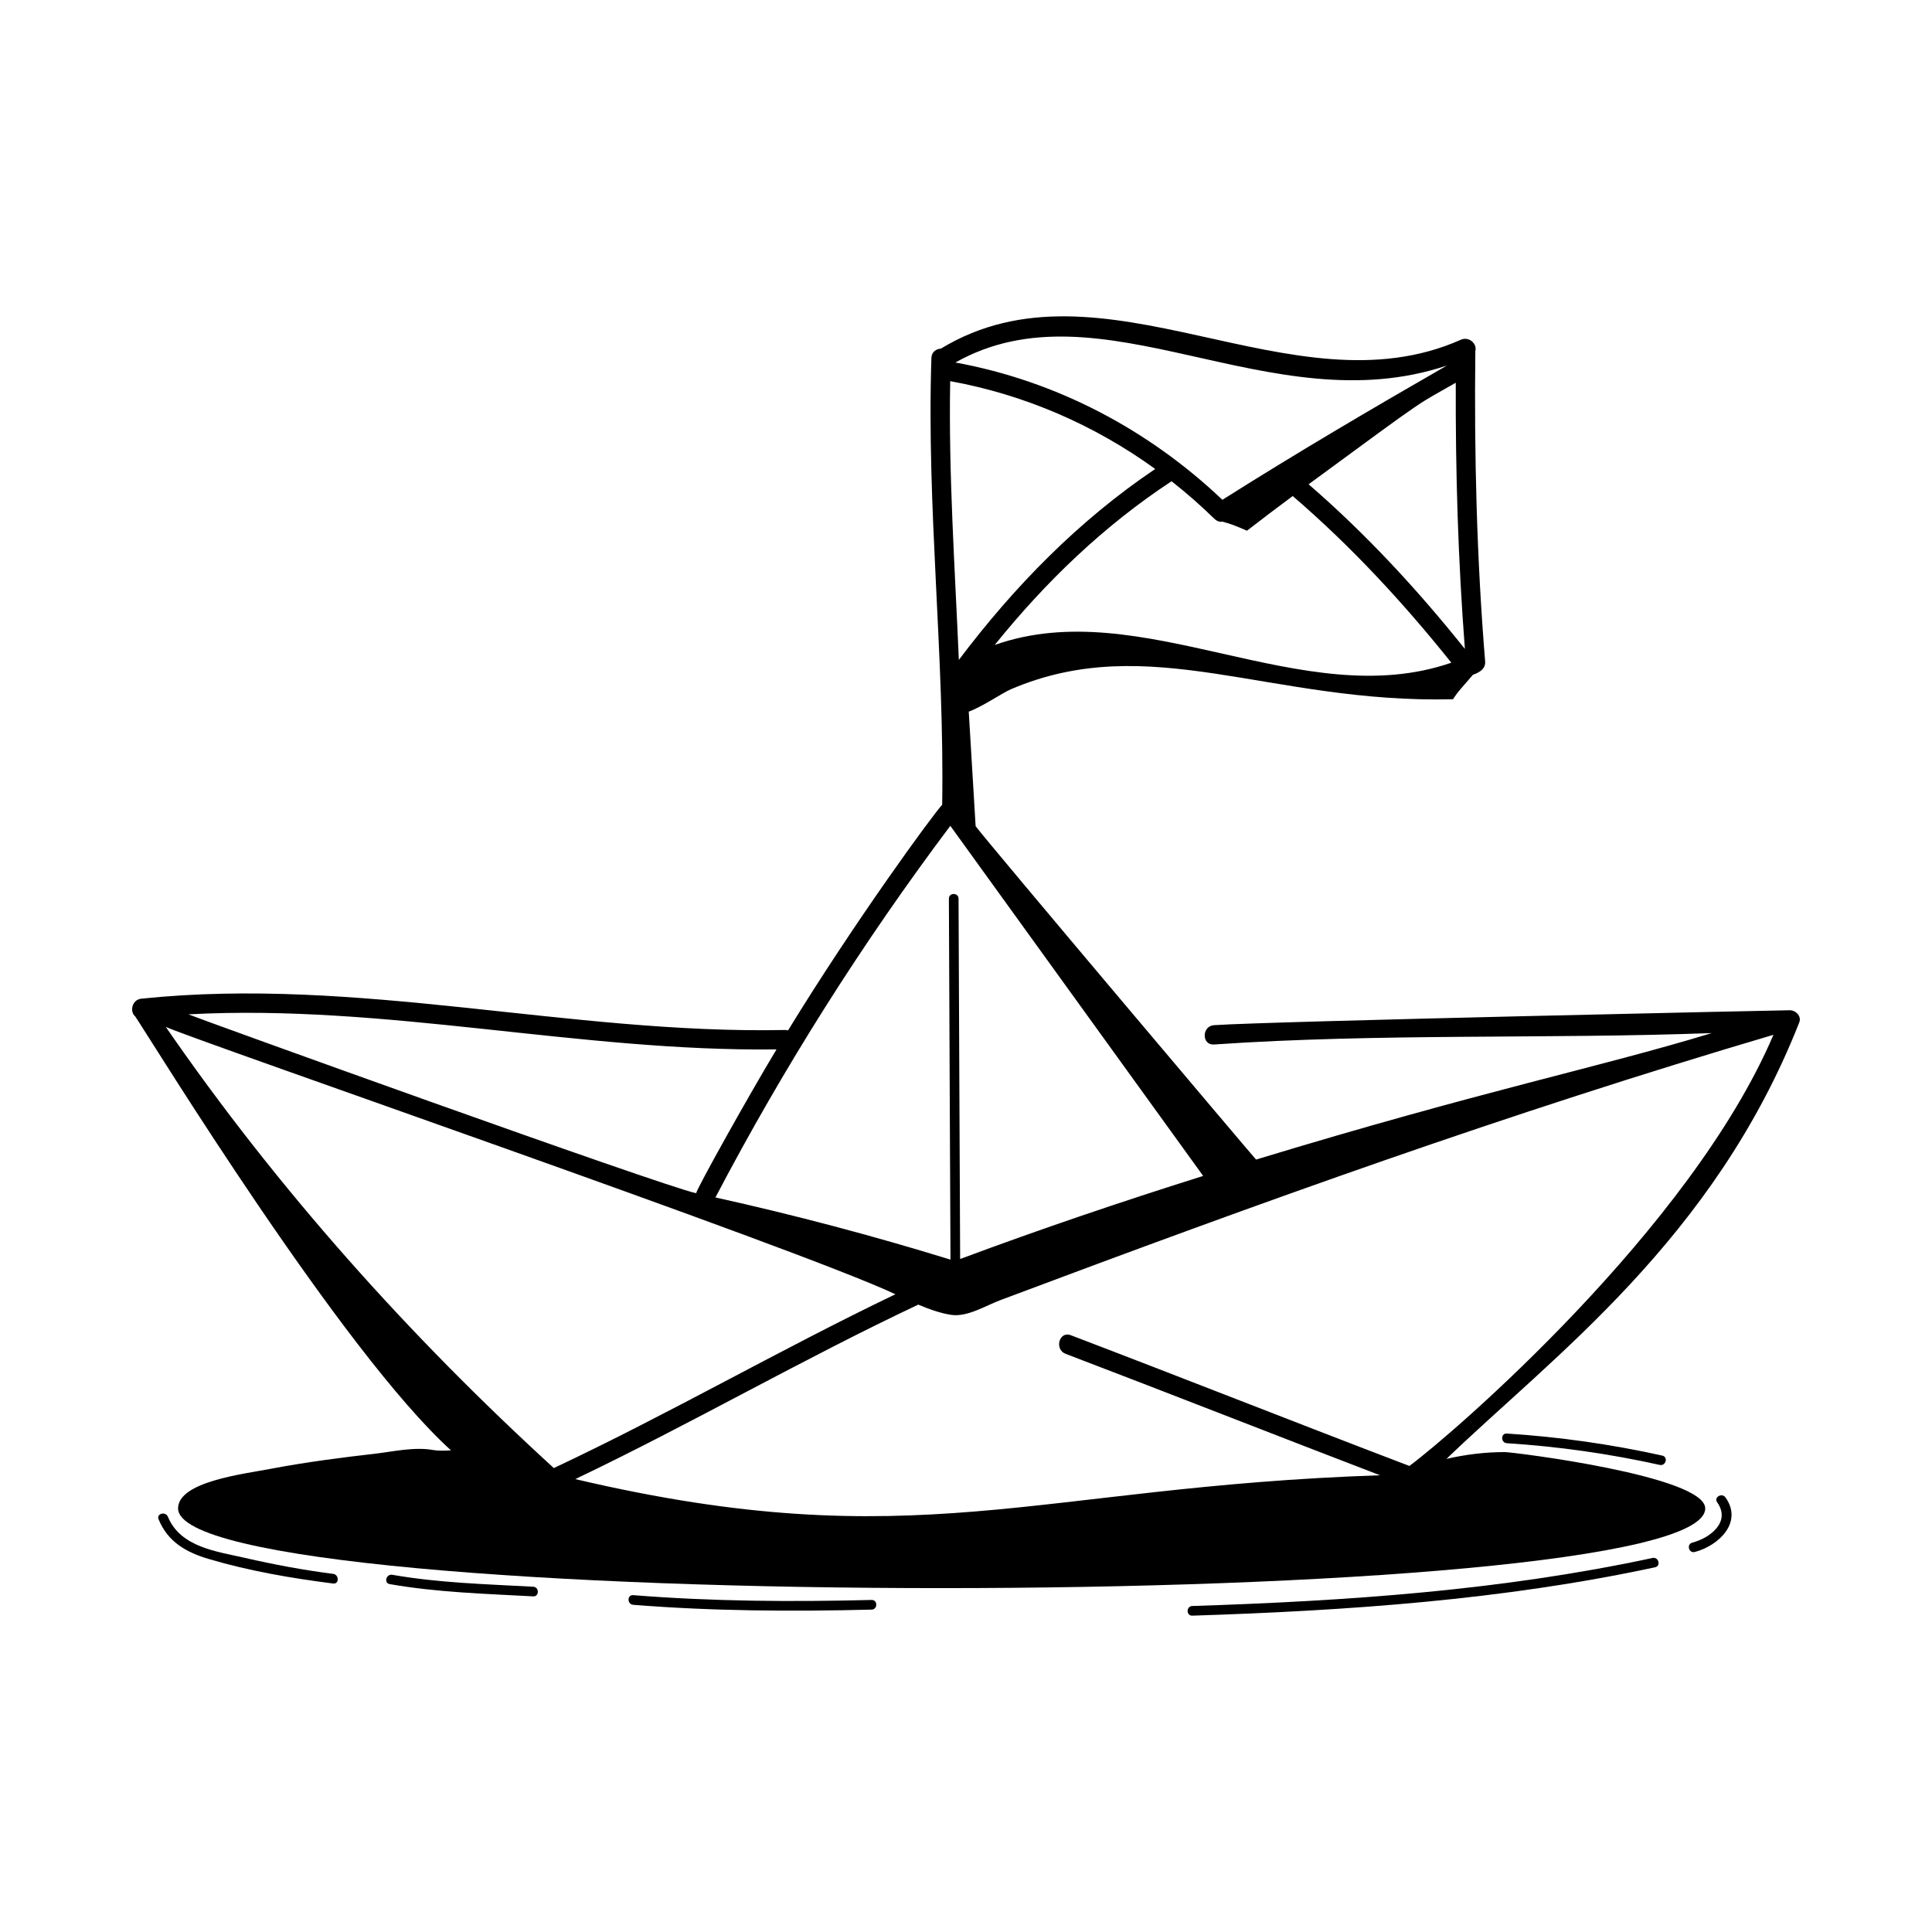 <svg id="Layer_1" enable-background="new 0 0 300 300" height="512" viewBox="0 0 300 300" width="512" xmlns="http://www.w3.org/2000/svg"><g id="Customer_Support_1_"><g><path d="m277.773 156.875c-.1-.019-80.36 1.704-89.264 2.313-1.916.132-1.93 3.133 0 3 25.734-1.763 51.538-.822 77.292-1.771-17.881 5.439-35.181 8.824-70.76 19.64-.346-.333-41.683-49.249-43.546-51.771-.356-5.928-.712-11.854-1.068-17.782 2.05-.74 5.289-2.941 6.542-3.477 21.603-9.228 40.238 2.267 68.661 1.549.729-1.203 1.774-2.236 3.078-3.79.416-.171 2.021-.657 1.905-2.069-1.311-16.028-1.708-32.104-1.524-48.182.313-1.199-1.019-2.332-2.254-1.779-26.263 11.692-55.594-13.889-80.742 1.38-.722.035-1.433.513-1.463 1.44-.772 23.157 2.042 46.239 1.672 69.391-1.36 1.416-13.535 18.042-23.934 35.036-.143-.042-.296-.07-.471-.066-33.537.676-66.311-8.369-99.948-4.863-1.499.156-1.824 2.051-.954 2.749.002.003.003.008.005.011 2.538 3.765 32.078 52.03 49.029 67.376-1.056.064-2.027.083-2.788-.054-2.948-.526-6.263.265-9.186.599-4.433.504-10.276 1.226-16.176 2.35-4.029.774-14.227 1.965-14.227 6.119 0 16.51 237.135 16.502 237.135 0 0-5.049-29.873-8.746-31.124-8.746-2.911 0-6.028.35-9.057 1.061 16.415-15.822 41.49-34.034 54.788-67.789.397-1.009-.657-1.976-1.622-1.874zm-191.775 71.085c-22.496-20.539-42.952-43.419-60.257-68.508 4.727 2.173 98.001 34.306 113.299 41.519-17.892 8.579-35.084 18.541-53.042 26.989zm61.567-99.726c13.087 18.122 26.175 36.243 39.263 54.365-12.734 4.002-25.347 8.278-37.737 12.899-.076-18.651-.178-37.303-.248-55.954-.004-.965-1.504-.967-1.5 0 .07 18.684.172 37.366.249 56.05-12.029-3.711-24.209-6.93-36.498-9.656 10.588-20.197 22.779-39.472 36.471-57.704zm78.487-68.803c-.053 13.792.354 27.578 1.415 41.332-7.371-9.214-15.346-17.849-24.267-25.563 19.422-14.282 16.496-12.115 22.852-15.769zm-37.488 21.124c.328.319.797.536 1.277.448 1.478.418 1.72.52 3.788 1.406 2.339-1.82 4.715-3.608 7.104-5.383 9.066 7.795 17.159 16.539 24.629 25.878-23.123 8.004-48.047-10.835-70.901-2.754 7.872-9.774 16.924-18.499 27.456-25.422 2.31 1.813 4.529 3.758 6.647 5.826zm-39.675 21.911c-.615-14.425-1.606-28.841-1.346-43.284 11.587 2.108 22.402 6.815 31.837 13.64-11.884 8.007-21.874 18.222-30.491 29.645zm75.795-45.71c-11.746 6.749-23.419 13.617-34.872 20.854-11.498-10.919-25.817-18.471-41.461-21.319 22.652-12.756 48.86 9.685 76.333.465zm-104.109 106.195c-4.597 7.652-12.202 21.304-12.483 22.33-5.454-1.174-77.508-27.187-78.836-27.774 30.648-1.647 60.674 5.832 91.319 5.444zm98.276 64.683c-.002-.001-.003-.002-.005-.003-17.555-6.692-35.023-13.609-52.579-20.302-1.806-.688-2.586 2.211-.797 2.894 16.3 6.214 32.528 12.614 48.817 18.856-53.717 1.799-72.173 12.986-124.956.596 17.979-8.584 35.239-18.592 53.259-27.094 1.749.739 3.495 1.355 5.15 1.595 2.466.358 5.343-1.446 7.604-2.295 40.671-15.269 78.556-28.942 120.036-41.196-12.822 30.095-49.785 61.947-56.529 66.949z"/><path d="m51.729 244.389c-4.622-.587-9.171-1.442-13.71-2.485-4.324-.994-9.982-1.625-11.948-6.383-.364-.88-1.815-.494-1.446.398 1.436 3.477 4.217 5.097 7.75 6.148 6.27 1.866 12.876 2.999 19.355 3.821.955.121.946-1.38 0-1.5z"/><path d="m135.343 249.94c.963-.024.967-1.524 0-1.5-12.358.309-24.693.24-37.022-.746-.962-.076-.958 1.424 0 1.5 12.329.986 24.664 1.055 37.022.746z"/><path d="m233.979 222.599c-.964-.062-.96 1.439 0 1.5 8.009.512 15.912 1.636 23.747 3.373.941.209 1.342-1.236.399-1.446-7.972-1.769-15.997-2.906-24.146-3.427z"/><path d="m82.791 246.384c-7.314-.397-14.648-.586-21.879-1.851-.944-.165-1.349 1.28-.399 1.447 7.365 1.287 14.828 1.499 22.278 1.903.964.053.961-1.447 0-1.5z"/><path d="m257.004 243.367c.943-.202.544-1.648-.399-1.446-23.52 5.048-47.472 6.687-71.465 7.458-.963.03-.967 1.531 0 1.5 24.126-.775 48.215-2.437 71.864-7.512z"/><path d="m262.776 239.544c-.933.247-.537 1.694.398 1.446 3.706-.982 7.511-4.599 4.761-8.468-.555-.78-1.856-.032-1.295.757 2.162 3.043-1.08 5.526-3.864 6.265z"/></g></g></svg>